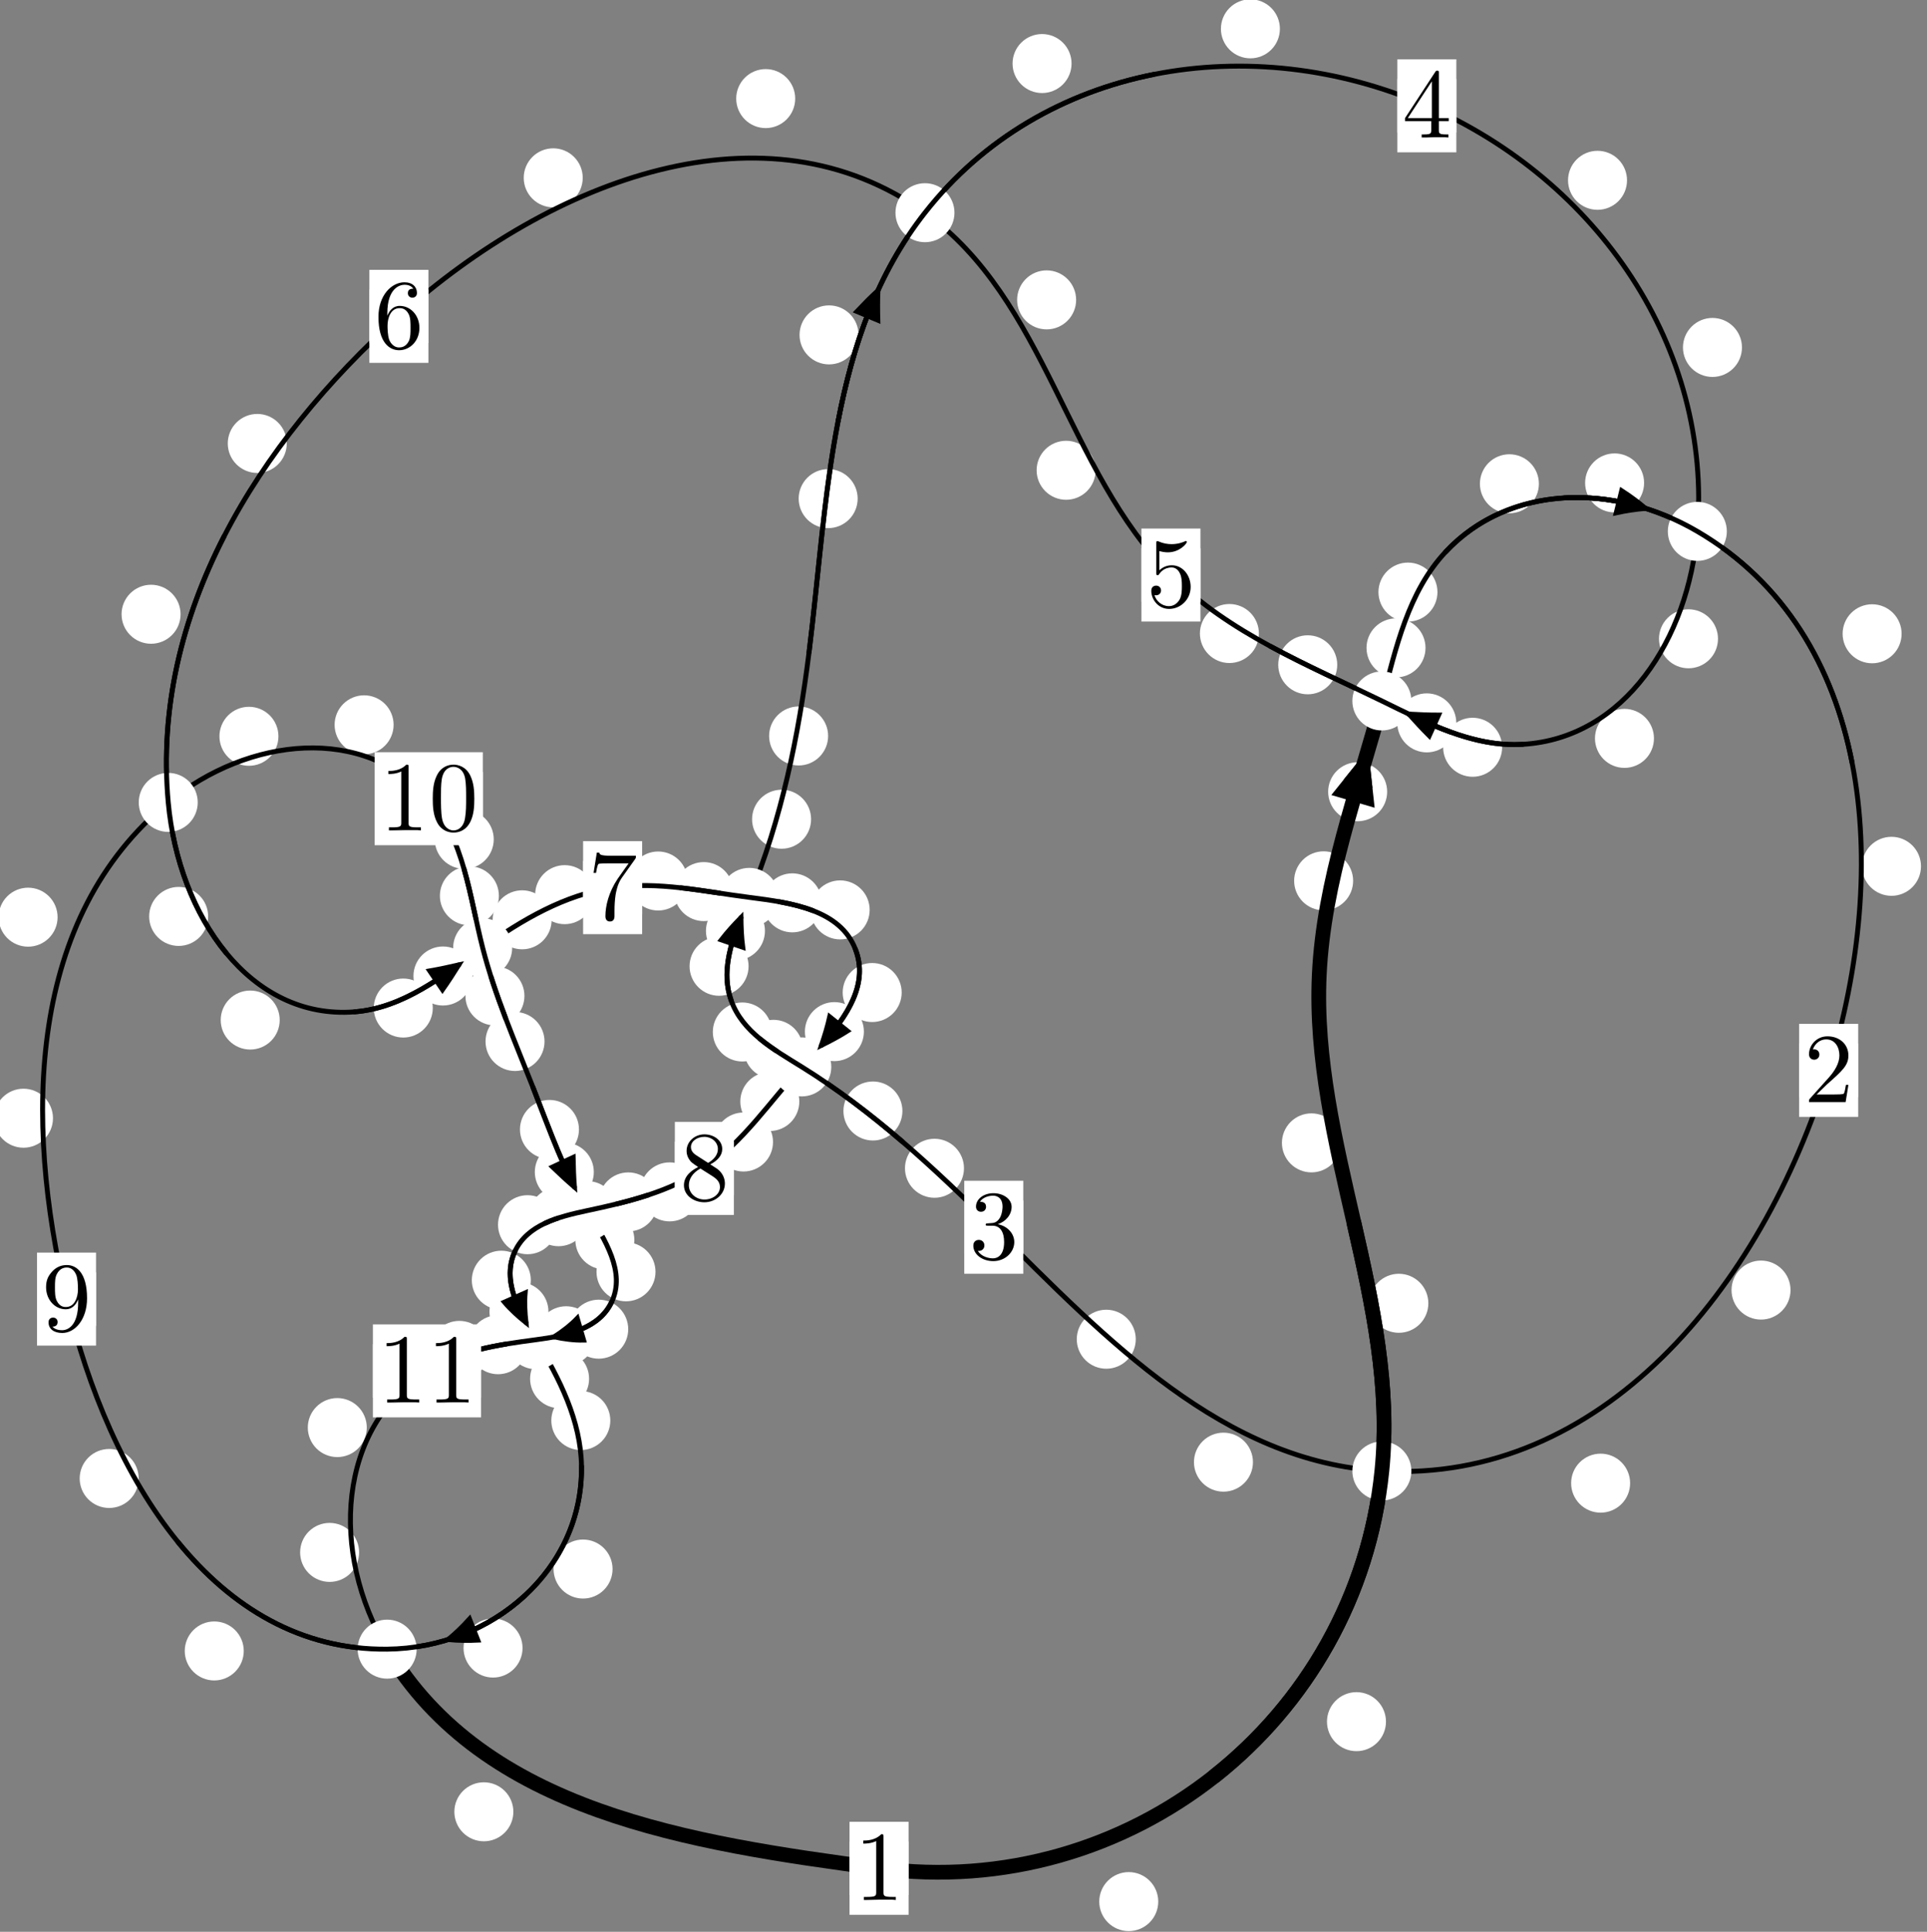 <?xml version="1.0"?>
<!-- Created by MetaPost 1.999 on 2021.07.06:0005 -->
<svg version="1.1" xmlns="http://www.w3.org/2000/svg" xmlns:xlink="http://www.w3.org/1999/xlink" width="195.229" height="195.676" viewBox="0 0 195.229 195.676">
<rect x="0" y="0" width="195.229" height="195.676" fill="#808080" stroke="none"/>
<!-- Original BoundingBox: -140.609360 -46.606567 54.619980 149.069626 -->
  <defs>
    <g transform="scale(0.01,0.01)" id="GLYPHcmr10_48">
      <path style="fill-rule: evenodd;" d="M460 -320C460 -400,455 -480,420 -554C374 -650,292 -666,250 -666C190 -666,117 -640,76 -547C44 -478,39 -400,39 -320C39 -245,43 -155,84 -79C127 2,200 22,249 22C303 22,379 1,423 -94C455 -163,460 -241,460 -320M249 -0C210 -0,151 -25,133 -121C122 -181,122 -273,122 -332C122 -396,122 -462,130 -516C149 -635,224 -644,249 -644C282 -644,348 -626,367 -527C377 -471,377 -395,377 -332C377 -257,377 -189,366 -125C351 -30,294 -0,249 -0"></path>
    </g>
    <g transform="scale(0.01,0.01)" id="GLYPHcmr10_49">
      <path style="fill-rule: evenodd;" d="M294 -640C294 -664,294 -666,271 -666C209 -602,121 -602,89 -602L89 -571C109 -571,168 -571,220 -597L220 -79C220 -43,217 -31,127 -31L95 -31L95 -0L257 -0L130 -3L217 -3L257 -3L297 -3L384 -3L419 -0L419 -31L387 -31C297 -31,294 -42,294 -79"></path>
    </g>
    <g transform="scale(0.01,0.01)" id="GLYPHcmr10_50">
      <path style="fill-rule: evenodd;" d="M127 -77L233 -180C389 -318,449 -372,449 -472C449 -586,359 -666,237 -666C124 -666,50 -574,50 -485C50 -429,100 -429,103 -429C120 -429,155 -441,155 -482C155 -508,137 -534,102 -534C94 -534,92 -534,89 -533C112 -598,166 -635,224 -635C315 -635,358 -554,358 -472C358 -392,308 -313,253 -251L61 -37C50 -26,50 -24,50 -0L421 -0L449 -174L424 -174C419 -144,412 -100,402 -85C395 -77,329 -77,307 -77"></path>
    </g>
    <g transform="scale(0.01,0.01)" id="GLYPHcmr10_51">
      <path style="fill-rule: evenodd;" d="M290 -352C372 -379,430 -449,430 -528C430 -610,342 -666,246 -666C145 -666,69 -606,69 -530C69 -497,91 -478,120 -478C151 -478,171 -500,171 -529C171 -579,124 -579,109 -579C140 -628,206 -641,242 -641C283 -641,338 -619,338 -529C338 -517,336 -459,310 -415C280 -367,246 -364,221 -363C213 -362,189 -360,182 -360C174 -359,167 -358,167 -348C167 -337,174 -337,191 -337L235 -337C317 -337,354 -269,354 -171C354 -35,285 -6,241 -6C198 -6,123 -23,88 -82C123 -77,154 -99,154 -137C154 -173,127 -193,98 -193C74 -193,42 -179,42 -135C42 -44,135 22,244 22C366 22,457 -69,457 -171C457 -253,394 -331,290 -352"></path>
    </g>
    <g transform="scale(0.01,0.01)" id="GLYPHcmr10_52">
      <path style="fill-rule: evenodd;" d="M294 -165L294 -78C294 -42,292 -31,218 -31L197 -31L197 -0L332 -0L238 -3L290 -3L332 -3L374 -3L427 -3L468 -0L468 -31L447 -31C373 -31,371 -42,371 -78L371 -165L471 -165L471 -196L371 -196L371 -651C371 -671,371 -677,355 -677C346 -677,343 -677,335 -665L28 -196L28 -165M300 -196L56 -196L300 -569"></path>
    </g>
    <g transform="scale(0.01,0.01)" id="GLYPHcmr10_53">
      <path style="fill-rule: evenodd;" d="M449 -201C449 -320,367 -420,259 -420C211 -420,168 -404,132 -369L132 -564C152 -558,185 -551,217 -551C340 -551,410 -642,410 -655C410 -661,407 -666,400 -666C399 -666,397 -666,392 -663C372 -654,323 -634,256 -634C216 -634,170 -641,123 -662C115 -665,113 -665,111 -665C101 -665,101 -657,101 -641L101 -345C101 -327,101 -319,115 -319C122 -319,124 -322,128 -328C139 -344,176 -398,257 -398C309 -398,334 -352,342 -334C358 -297,360 -258,360 -208C360 -173,360 -113,336 -71C312 -32,275 -6,229 -6C156 -6,99 -59,82 -118C85 -117,88 -116,99 -116C132 -116,149 -141,149 -165C149 -189,132 -214,99 -214C85 -214,50 -207,50 -161C50 -75,119 22,231 22C347 22,449 -74,449 -201"></path>
    </g>
    <g transform="scale(0.01,0.01)" id="GLYPHcmr10_54">
      <path style="fill-rule: evenodd;" d="M132 -328L132 -352C132 -605,256 -641,307 -641C331 -641,373 -635,395 -601C380 -601,340 -601,340 -556C340 -525,364 -510,386 -510C402 -510,432 -519,432 -558C432 -618,388 -666,305 -666C177 -666,42 -537,42 -316C42 -49,158 22,251 22C362 22,457 -72,457 -204C457 -331,368 -427,257 -427C189 -427,152 -376,132 -328M251 -6C188 -6,158 -66,152 -81C134 -128,134 -208,134 -226C134 -304,166 -404,256 -404C272 -404,318 -404,349 -342C367 -305,367 -254,367 -205C367 -157,367 -107,350 -71C320 -11,274 -6,251 -6"></path>
    </g>
    <g transform="scale(0.01,0.01)" id="GLYPHcmr10_55">
      <path style="fill-rule: evenodd;" d="M476 -609C485 -621,485 -623,485 -644L242 -644C120 -644,118 -657,114 -676L89 -676L56 -470L81 -470C84 -486,93 -549,106 -561C113 -567,191 -567,204 -567L411 -567C400 -551,321 -442,299 -409C209 -274,176 -135,176 -33C176 -23,176 22,222 22C268 22,268 -23,268 -33L268 -84C268 -139,271 -194,279 -248C283 -271,297 -357,341 -419"></path>
    </g>
    <g transform="scale(0.01,0.01)" id="GLYPHcmr10_56">
      <path style="fill-rule: evenodd;" d="M163 -457C117 -487,113 -521,113 -538C113 -599,178 -641,249 -641C322 -641,386 -589,386 -517C386 -460,347 -412,287 -377M309 -362C381 -399,430 -451,430 -517C430 -609,341 -666,250 -666C150 -666,69 -592,69 -499C69 -481,71 -436,113 -389C124 -377,161 -352,186 -335C128 -306,42 -250,42 -151C42 -45,144 22,249 22C362 22,457 -61,457 -168C457 -204,446 -249,408 -291C389 -312,373 -322,309 -362M209 -320L332 -242C360 -223,407 -193,407 -132C407 -58,332 -6,250 -6C164 -6,92 -68,92 -151C92 -209,124 -273,209 -320"></path>
    </g>
    <g transform="scale(0.01,0.01)" id="GLYPHcmr10_57">
      <path style="fill-rule: evenodd;" d="M367 -318L367 -286C367 -52,263 -6,205 -6C188 -6,134 -8,107 -42C151 -42,159 -71,159 -88C159 -119,135 -134,113 -134C97 -134,67 -125,67 -86C67 -19,121 22,206 22C335 22,457 -114,457 -329C457 -598,342 -666,253 -666C198 -666,149 -648,106 -603C65 -558,42 -516,42 -441C42 -316,130 -218,242 -218C303 -218,344 -260,367 -318M243 -241C227 -241,181 -241,150 -304C132 -341,132 -391,132 -440C132 -494,132 -541,153 -578C180 -628,218 -641,253 -641C299 -641,332 -607,349 -562C361 -530,365 -467,365 -421C365 -338,331 -241,243 -241"></path>
    </g>
  </defs>
  <path d="M117.345 192.618C117.345 191.825,117.03 191.065,116.47 190.505C115.91 189.944,115.149 189.629,114.357 189.629C113.564 189.629,112.804 189.944,112.243 190.505C111.683 191.065,111.368 191.825,111.368 192.618C111.368 193.411,111.683 194.171,112.243 194.731C112.804 195.292,113.564 195.607,114.357 195.607C115.149 195.607,115.91 195.292,116.47 194.731C117.03 194.171,117.345 193.411,117.345 192.618Z" style="fill: rgb(100%,100%,100%);stroke: none;"></path>
  <path d="M92.048 189.245C92.048 188.452,91.733 187.692,91.173 187.132C90.612 186.571,89.852 186.256,89.06 186.256C88.267 186.256,87.507 186.571,86.946 187.132C86.386 187.692,86.071 188.452,86.071 189.245C86.071 190.038,86.386 190.798,86.946 191.358C87.507 191.919,88.267 192.234,89.06 192.234C89.852 192.234,90.612 191.919,91.173 191.358C91.733 190.798,92.048 190.038,92.048 189.245Z" style="fill: rgb(100%,100%,100%);stroke: none;"></path>
  <path d="M144.71 132.013C144.71 131.221,144.395 130.46,143.834 129.9C143.274 129.339,142.514 129.024,141.721 129.024C140.928 129.024,140.168 129.339,139.608 129.9C139.047 130.46,138.732 131.221,138.732 132.013C138.732 132.806,139.047 133.566,139.608 134.127C140.168 134.687,140.928 135.002,141.721 135.002C142.514 135.002,143.274 134.687,143.834 134.127C144.395 133.566,144.71 132.806,144.71 132.013Z" style="fill: rgb(100%,100%,100%);stroke: none;"></path>
  <path d="M140.416 174.391C140.416 173.598,140.101 172.838,139.541 172.278C138.98 171.717,138.22 171.402,137.427 171.402C136.635 171.402,135.875 171.717,135.314 172.278C134.754 172.838,134.439 173.598,134.439 174.391C134.439 175.184,134.754 175.944,135.314 176.504C135.875 177.065,136.635 177.38,137.427 177.38C138.22 177.38,138.98 177.065,139.541 176.504C140.101 175.944,140.416 175.184,140.416 174.391Z" style="fill: rgb(100%,100%,100%);stroke: none;"></path>
  <path d="M137.089 89.22C137.089 88.428,136.775 87.668,136.214 87.107C135.654 86.547,134.893 86.232,134.101 86.232C133.308 86.232,132.548 86.547,131.987 87.107C131.427 87.668,131.112 88.428,131.112 89.22C131.112 90.013,131.427 90.773,131.987 91.334C132.548 91.894,133.308 92.209,134.101 92.209C134.893 92.209,135.654 91.894,136.214 91.334C136.775 90.773,137.089 90.013,137.089 89.22Z" style="fill: rgb(100%,100%,100%);stroke: none;"></path>
  <path d="M135.853 115.765C135.853 114.973,135.538 114.212,134.977 113.652C134.417 113.091,133.657 112.776,132.864 112.776C132.071 112.776,131.311 113.091,130.751 113.652C130.19 114.212,129.875 114.973,129.875 115.765C129.875 116.558,130.19 117.318,130.751 117.879C131.311 118.439,132.071 118.754,132.864 118.754C133.657 118.754,134.417 118.439,134.977 117.879C135.538 117.318,135.853 116.558,135.853 115.765Z" style="fill: rgb(100%,100%,100%);stroke: none;"></path>
  <path d="M144.422 65.626C144.422 64.833,144.108 64.073,143.547 63.513C142.987 62.952,142.226 62.637,141.434 62.637C140.641 62.637,139.881 62.952,139.32 63.513C138.76 64.073,138.445 64.833,138.445 65.626C138.445 66.419,138.76 67.179,139.32 67.739C139.881 68.3,140.641 68.615,141.434 68.615C142.226 68.615,142.987 68.3,143.547 67.739C144.108 67.179,144.422 66.419,144.422 65.626Z" style="fill: rgb(100%,100%,100%);stroke: none;"></path>
  <path d="M140.536 80.197C140.536 79.405,140.221 78.645,139.661 78.084C139.101 77.524,138.34 77.209,137.548 77.209C136.755 77.209,135.995 77.524,135.434 78.084C134.874 78.645,134.559 79.405,134.559 80.197C134.559 80.99,134.874 81.75,135.434 82.311C135.995 82.871,136.755 83.186,137.548 83.186C138.34 83.186,139.101 82.871,139.661 82.311C140.221 81.75,140.536 80.99,140.536 80.197Z" style="fill: rgb(100%,100%,100%);stroke: none;"></path>
  <path d="M155.91 49.003C155.91 48.21,155.595 47.45,155.035 46.889C154.474 46.329,153.714 46.014,152.921 46.014C152.129 46.014,151.369 46.329,150.808 46.889C150.248 47.45,149.933 48.21,149.933 49.003C149.933 49.795,150.248 50.555,150.808 51.116C151.369 51.676,152.129 51.991,152.921 51.991C153.714 51.991,154.474 51.676,155.035 51.116C155.595 50.555,155.91 49.795,155.91 49.003Z" style="fill: rgb(100%,100%,100%);stroke: none;"></path>
  <path d="M145.632 59.975C145.632 59.182,145.317 58.422,144.756 57.862C144.196 57.301,143.436 56.986,142.643 56.986C141.85 56.986,141.09 57.301,140.53 57.862C139.969 58.422,139.654 59.182,139.654 59.975C139.654 60.768,139.969 61.528,140.53 62.088C141.09 62.649,141.85 62.964,142.643 62.964C143.436 62.964,144.196 62.649,144.756 62.088C145.317 61.528,145.632 60.768,145.632 59.975Z" style="fill: rgb(100%,100%,100%);stroke: none;"></path>
  <path d="M192.657 64.197C192.657 63.404,192.342 62.644,191.782 62.083C191.221 61.523,190.461 61.208,189.669 61.208C188.876 61.208,188.116 61.523,187.555 62.083C186.995 62.644,186.68 63.404,186.68 64.197C186.68 64.99,186.995 65.75,187.555 66.31C188.116 66.871,188.876 67.186,189.669 67.186C190.461 67.186,191.221 66.871,191.782 66.31C192.342 65.75,192.657 64.99,192.657 64.197Z" style="fill: rgb(100%,100%,100%);stroke: none;"></path>
  <path d="M166.568 48.916C166.568 48.123,166.253 47.363,165.693 46.803C165.132 46.242,164.372 45.927,163.579 45.927C162.787 45.927,162.027 46.242,161.466 46.803C160.906 47.363,160.591 48.123,160.591 48.916C160.591 49.709,160.906 50.469,161.466 51.029C162.027 51.59,162.787 51.905,163.579 51.905C164.372 51.905,165.132 51.59,165.693 51.029C166.253 50.469,166.568 49.709,166.568 48.916Z" style="fill: rgb(100%,100%,100%);stroke: none;"></path>
  <path d="M181.402 130.676C181.402 129.883,181.087 129.123,180.527 128.562C179.966 128.002,179.206 127.687,178.413 127.687C177.621 127.687,176.861 128.002,176.3 128.562C175.74 129.123,175.425 129.883,175.425 130.676C175.425 131.468,175.74 132.228,176.3 132.789C176.861 133.349,177.621 133.664,178.413 133.664C179.206 133.664,179.966 133.349,180.527 132.789C181.087 132.228,181.402 131.468,181.402 130.676Z" style="fill: rgb(100%,100%,100%);stroke: none;"></path>
  <path d="M194.62 87.751C194.62 86.958,194.305 86.198,193.745 85.638C193.184 85.077,192.424 84.762,191.631 84.762C190.839 84.762,190.078 85.077,189.518 85.638C188.957 86.198,188.643 86.958,188.643 87.751C188.643 88.544,188.957 89.304,189.518 89.864C190.078 90.425,190.839 90.74,191.631 90.74C192.424 90.74,193.184 90.425,193.745 89.864C194.305 89.304,194.62 88.544,194.62 87.751Z" style="fill: rgb(100%,100%,100%);stroke: none;"></path>
  <path d="M126.94 148.107C126.94 147.314,126.625 146.554,126.065 145.993C125.505 145.433,124.744 145.118,123.952 145.118C123.159 145.118,122.399 145.433,121.838 145.993C121.278 146.554,120.963 147.314,120.963 148.107C120.963 148.899,121.278 149.66,121.838 150.22C122.399 150.781,123.159 151.095,123.952 151.095C124.744 151.095,125.505 150.781,126.065 150.22C126.625 149.66,126.94 148.899,126.94 148.107Z" style="fill: rgb(100%,100%,100%);stroke: none;"></path>
  <path d="M165.151 150.234C165.151 149.441,164.836 148.681,164.276 148.12C163.715 147.56,162.955 147.245,162.163 147.245C161.37 147.245,160.61 147.56,160.049 148.12C159.489 148.681,159.174 149.441,159.174 150.234C159.174 151.026,159.489 151.786,160.049 152.347C160.61 152.907,161.37 153.222,162.163 153.222C162.955 153.222,163.715 152.907,164.276 152.347C164.836 151.786,165.151 151.026,165.151 150.234Z" style="fill: rgb(100%,100%,100%);stroke: none;"></path>
  <path d="M97.663 118.337C97.663 117.544,97.348 116.784,96.787 116.224C96.227 115.663,95.467 115.348,94.674 115.348C93.881 115.348,93.121 115.663,92.561 116.224C92 116.784,91.685 117.544,91.685 118.337C91.685 119.13,92 119.89,92.561 120.45C93.121 121.011,93.881 121.326,94.674 121.326C95.467 121.326,96.227 121.011,96.787 120.45C97.348 119.89,97.663 119.13,97.663 118.337Z" style="fill: rgb(100%,100%,100%);stroke: none;"></path>
  <path d="M115.068 135.654C115.068 134.861,114.753 134.101,114.193 133.541C113.632 132.98,112.872 132.665,112.079 132.665C111.287 132.665,110.526 132.98,109.966 133.541C109.405 134.101,109.09 134.861,109.09 135.654C109.09 136.447,109.405 137.207,109.966 137.767C110.526 138.328,111.287 138.643,112.079 138.643C112.872 138.643,113.632 138.328,114.193 137.767C114.753 137.207,115.068 136.447,115.068 135.654Z" style="fill: rgb(100%,100%,100%);stroke: none;"></path>
  <path d="M81.344 106.287C81.344 105.495,81.029 104.735,80.469 104.174C79.908 103.614,79.148 103.299,78.356 103.299C77.563 103.299,76.803 103.614,76.242 104.174C75.682 104.735,75.367 105.495,75.367 106.287C75.367 107.08,75.682 107.84,76.242 108.401C76.803 108.961,77.563 109.276,78.356 109.276C79.148 109.276,79.908 108.961,80.469 108.401C81.029 107.84,81.344 107.08,81.344 106.287Z" style="fill: rgb(100%,100%,100%);stroke: none;"></path>
  <path d="M91.426 112.536C91.426 111.743,91.111 110.983,90.551 110.423C89.99 109.862,89.23 109.547,88.438 109.547C87.645 109.547,86.885 109.862,86.324 110.423C85.764 110.983,85.449 111.743,85.449 112.536C85.449 113.329,85.764 114.089,86.324 114.649C86.885 115.21,87.645 115.525,88.438 115.525C89.23 115.525,89.99 115.21,90.551 114.649C91.111 114.089,91.426 113.329,91.426 112.536Z" style="fill: rgb(100%,100%,100%);stroke: none;"></path>
  <path d="M75.84 97.876C75.84 97.083,75.525 96.323,74.965 95.763C74.404 95.202,73.644 94.887,72.851 94.887C72.059 94.887,71.298 95.202,70.738 95.763C70.177 96.323,69.862 97.083,69.862 97.876C69.862 98.669,70.177 99.429,70.738 99.989C71.298 100.55,72.059 100.865,72.851 100.865C73.644 100.865,74.404 100.55,74.965 99.989C75.525 99.429,75.84 98.669,75.84 97.876Z" style="fill: rgb(100%,100%,100%);stroke: none;"></path>
  <path d="M78.196 104.532C78.196 103.739,77.881 102.979,77.32 102.419C76.76 101.858,76 101.543,75.207 101.543C74.414 101.543,73.654 101.858,73.094 102.419C72.533 102.979,72.218 103.739,72.218 104.532C72.218 105.325,72.533 106.085,73.094 106.645C73.654 107.206,74.414 107.521,75.207 107.521C76 107.521,76.76 107.206,77.32 106.645C77.881 106.085,78.196 105.325,78.196 104.532Z" style="fill: rgb(100%,100%,100%);stroke: none;"></path>
  <path d="M82.173 82.982C82.173 82.189,81.858 81.429,81.297 80.869C80.737 80.308,79.977 79.993,79.184 79.993C78.391 79.993,77.631 80.308,77.071 80.869C76.51 81.429,76.195 82.189,76.195 82.982C76.195 83.775,76.51 84.535,77.071 85.095C77.631 85.656,78.391 85.971,79.184 85.971C79.977 85.971,80.737 85.656,81.297 85.095C81.858 84.535,82.173 83.775,82.173 82.982Z" style="fill: rgb(100%,100%,100%);stroke: none;"></path>
  <path d="M77.499 94.295C77.499 93.502,77.184 92.742,76.623 92.181C76.063 91.621,75.303 91.306,74.51 91.306C73.717 91.306,72.957 91.621,72.397 92.181C71.836 92.742,71.521 93.502,71.521 94.295C71.521 95.087,71.836 95.847,72.397 96.408C72.957 96.968,73.717 97.283,74.51 97.283C75.303 97.283,76.063 96.968,76.623 96.408C77.184 95.847,77.499 95.087,77.499 94.295Z" style="fill: rgb(100%,100%,100%);stroke: none;"></path>
  <path d="M86.892 50.507C86.892 49.714,86.577 48.954,86.017 48.394C85.457 47.833,84.696 47.518,83.904 47.518C83.111 47.518,82.351 47.833,81.79 48.394C81.23 48.954,80.915 49.714,80.915 50.507C80.915 51.3,81.23 52.06,81.79 52.62C82.351 53.181,83.111 53.496,83.904 53.496C84.696 53.496,85.457 53.181,86.017 52.62C86.577 52.06,86.892 51.3,86.892 50.507Z" style="fill: rgb(100%,100%,100%);stroke: none;"></path>
  <path d="M83.899 74.548C83.899 73.756,83.584 72.995,83.023 72.435C82.463 71.874,81.703 71.559,80.91 71.559C80.117 71.559,79.357 71.874,78.797 72.435C78.236 72.995,77.921 73.756,77.921 74.548C77.921 75.341,78.236 76.101,78.797 76.662C79.357 77.222,80.117 77.537,80.91 77.537C81.703 77.537,82.463 77.222,83.023 76.662C83.584 76.101,83.899 75.341,83.899 74.548Z" style="fill: rgb(100%,100%,100%);stroke: none;"></path>
  <path d="M108.563 6.437C108.563 5.644,108.248 4.884,107.687 4.323C107.127 3.763,106.367 3.448,105.574 3.448C104.781 3.448,104.021 3.763,103.461 4.323C102.9 4.884,102.585 5.644,102.585 6.437C102.585 7.229,102.9 7.989,103.461 8.55C104.021 9.11,104.781 9.425,105.574 9.425C106.367 9.425,107.127 9.11,107.687 8.55C108.248 7.989,108.563 7.229,108.563 6.437Z" style="fill: rgb(100%,100%,100%);stroke: none;"></path>
  <path d="M86.982 33.922C86.982 33.129,86.667 32.369,86.106 31.809C85.546 31.248,84.786 30.933,83.993 30.933C83.2 30.933,82.44 31.248,81.88 31.809C81.319 32.369,81.004 33.129,81.004 33.922C81.004 34.715,81.319 35.475,81.88 36.035C82.44 36.596,83.2 36.911,83.993 36.911C84.786 36.911,85.546 36.596,86.106 36.035C86.667 35.475,86.982 34.715,86.982 33.922Z" style="fill: rgb(100%,100%,100%);stroke: none;"></path>
  <path d="M164.838 18.264C164.838 17.471,164.523 16.711,163.963 16.151C163.402 15.59,162.642 15.275,161.849 15.275C161.057 15.275,160.297 15.59,159.736 16.151C159.176 16.711,158.861 17.471,158.861 18.264C158.861 19.057,159.176 19.817,159.736 20.377C160.297 20.938,161.057 21.253,161.849 21.253C162.642 21.253,163.402 20.938,163.963 20.377C164.523 19.817,164.838 19.057,164.838 18.264Z" style="fill: rgb(100%,100%,100%);stroke: none;"></path>
  <path d="M129.67 2.919C129.67 2.126,129.355 1.366,128.795 0.806C128.234 0.245,127.474 -0.07,126.682 -0.07C125.889 -0.07,125.129 0.245,124.568 0.806C124.008 1.366,123.693 2.126,123.693 2.919C123.693 3.712,124.008 4.472,124.568 5.032C125.129 5.593,125.889 5.908,126.682 5.908C127.474 5.908,128.234 5.593,128.795 5.032C129.355 4.472,129.67 3.712,129.67 2.919Z" style="fill: rgb(100%,100%,100%);stroke: none;"></path>
  <path d="M174.054 64.704C174.054 63.912,173.739 63.151,173.179 62.591C172.618 62.03,171.858 61.716,171.065 61.716C170.273 61.716,169.512 62.03,168.952 62.591C168.391 63.151,168.077 63.912,168.077 64.704C168.077 65.497,168.391 66.257,168.952 66.818C169.512 67.378,170.273 67.693,171.065 67.693C171.858 67.693,172.618 67.378,173.179 66.818C173.739 66.257,174.054 65.497,174.054 64.704Z" style="fill: rgb(100%,100%,100%);stroke: none;"></path>
  <path d="M176.483 35.194C176.483 34.401,176.168 33.641,175.608 33.08C175.047 32.52,174.287 32.205,173.494 32.205C172.702 32.205,171.942 32.52,171.381 33.08C170.821 33.641,170.506 34.401,170.506 35.194C170.506 35.986,170.821 36.747,171.381 37.307C171.942 37.868,172.702 38.182,173.494 38.182C174.287 38.182,175.047 37.868,175.608 37.307C176.168 36.747,176.483 35.986,176.483 35.194Z" style="fill: rgb(100%,100%,100%);stroke: none;"></path>
  <path d="M152.185 75.693C152.185 74.9,151.87 74.14,151.31 73.58C150.749 73.019,149.989 72.704,149.196 72.704C148.404 72.704,147.643 73.019,147.083 73.58C146.522 74.14,146.208 74.9,146.208 75.693C146.208 76.486,146.522 77.246,147.083 77.806C147.643 78.367,148.404 78.682,149.196 78.682C149.989 78.682,150.749 78.367,151.31 77.806C151.87 77.246,152.185 76.486,152.185 75.693Z" style="fill: rgb(100%,100%,100%);stroke: none;"></path>
  <path d="M167.567 74.793C167.567 74,167.252 73.24,166.692 72.679C166.131 72.119,165.371 71.804,164.579 71.804C163.786 71.804,163.026 72.119,162.465 72.679C161.905 73.24,161.59 74,161.59 74.793C161.59 75.585,161.905 76.345,162.465 76.906C163.026 77.466,163.786 77.781,164.579 77.781C165.371 77.781,166.131 77.466,166.692 76.906C167.252 76.345,167.567 75.585,167.567 74.793Z" style="fill: rgb(100%,100%,100%);stroke: none;"></path>
  <path d="M135.479 67.339C135.479 66.546,135.164 65.786,134.603 65.226C134.043 64.665,133.283 64.35,132.49 64.35C131.697 64.35,130.937 64.665,130.377 65.226C129.816 65.786,129.501 66.546,129.501 67.339C129.501 68.132,129.816 68.892,130.377 69.452C130.937 70.013,131.697 70.328,132.49 70.328C133.283 70.328,134.043 70.013,134.603 69.452C135.164 68.892,135.479 68.132,135.479 67.339Z" style="fill: rgb(100%,100%,100%);stroke: none;"></path>
  <path d="M147.54 73.222C147.54 72.429,147.225 71.669,146.665 71.109C146.104 70.548,145.344 70.233,144.551 70.233C143.758 70.233,142.998 70.548,142.438 71.109C141.877 71.669,141.562 72.429,141.562 73.222C141.562 74.015,141.877 74.775,142.438 75.335C142.998 75.896,143.758 76.211,144.551 76.211C145.344 76.211,146.104 75.896,146.665 75.335C147.225 74.775,147.54 74.015,147.54 73.222Z" style="fill: rgb(100%,100%,100%);stroke: none;"></path>
  <path d="M111.001 47.635C111.001 46.843,110.686 46.082,110.125 45.522C109.565 44.961,108.805 44.647,108.012 44.647C107.219 44.647,106.459 44.961,105.899 45.522C105.338 46.082,105.023 46.843,105.023 47.635C105.023 48.428,105.338 49.188,105.899 49.749C106.459 50.309,107.219 50.624,108.012 50.624C108.805 50.624,109.565 50.309,110.125 49.749C110.686 49.188,111.001 48.428,111.001 47.635Z" style="fill: rgb(100%,100%,100%);stroke: none;"></path>
  <path d="M127.543 64.171C127.543 63.378,127.228 62.618,126.668 62.058C126.108 61.497,125.347 61.182,124.555 61.182C123.762 61.182,123.002 61.497,122.441 62.058C121.881 62.618,121.566 63.378,121.566 64.171C121.566 64.964,121.881 65.724,122.441 66.284C123.002 66.845,123.762 67.16,124.555 67.16C125.347 67.16,126.108 66.845,126.668 66.284C127.228 65.724,127.543 64.964,127.543 64.171Z" style="fill: rgb(100%,100%,100%);stroke: none;"></path>
  <path d="M80.564 9.987C80.564 9.194,80.249 8.434,79.689 7.873C79.128 7.313,78.368 6.998,77.575 6.998C76.783 6.998,76.023 7.313,75.462 7.873C74.902 8.434,74.587 9.194,74.587 9.987C74.587 10.779,74.902 11.54,75.462 12.1C76.023 12.661,76.783 12.975,77.575 12.975C78.368 12.975,79.128 12.661,79.689 12.1C80.249 11.54,80.564 10.779,80.564 9.987Z" style="fill: rgb(100%,100%,100%);stroke: none;"></path>
  <path d="M109.025 30.375C109.025 29.583,108.71 28.823,108.15 28.262C107.589 27.702,106.829 27.387,106.036 27.387C105.244 27.387,104.483 27.702,103.923 28.262C103.362 28.823,103.047 29.583,103.047 30.375C103.047 31.168,103.362 31.928,103.923 32.489C104.483 33.049,105.244 33.364,106.036 33.364C106.829 33.364,107.589 33.049,108.15 32.489C108.71 31.928,109.025 31.168,109.025 30.375Z" style="fill: rgb(100%,100%,100%);stroke: none;"></path>
  <path d="M29.054 44.918C29.054 44.125,28.739 43.365,28.178 42.805C27.618 42.244,26.858 41.929,26.065 41.929C25.272 41.929,24.512 42.244,23.952 42.805C23.391 43.365,23.076 44.125,23.076 44.918C23.076 45.711,23.391 46.471,23.952 47.031C24.512 47.592,25.272 47.907,26.065 47.907C26.858 47.907,27.618 47.592,28.178 47.031C28.739 46.471,29.054 45.711,29.054 44.918Z" style="fill: rgb(100%,100%,100%);stroke: none;"></path>
  <path d="M59.038 18.013C59.038 17.22,58.723 16.46,58.162 15.9C57.602 15.339,56.842 15.024,56.049 15.024C55.256 15.024,54.496 15.339,53.936 15.9C53.375 16.46,53.06 17.22,53.06 18.013C53.06 18.806,53.375 19.566,53.936 20.126C54.496 20.687,55.256 21.002,56.049 21.002C56.842 21.002,57.602 20.687,58.162 20.126C58.723 19.566,59.038 18.806,59.038 18.013Z" style="fill: rgb(100%,100%,100%);stroke: none;"></path>
  <path d="M21.088 92.827C21.088 92.035,20.773 91.275,20.212 90.714C19.652 90.154,18.892 89.839,18.099 89.839C17.306 89.839,16.546 90.154,15.986 90.714C15.425 91.275,15.11 92.035,15.11 92.827C15.11 93.62,15.425 94.38,15.986 94.941C16.546 95.501,17.306 95.816,18.099 95.816C18.892 95.816,19.652 95.501,20.212 94.941C20.773 94.38,21.088 93.62,21.088 92.827Z" style="fill: rgb(100%,100%,100%);stroke: none;"></path>
  <path d="M18.293 62.22C18.293 61.427,17.978 60.667,17.417 60.107C16.857 59.546,16.097 59.231,15.304 59.231C14.511 59.231,13.751 59.546,13.191 60.107C12.63 60.667,12.315 61.427,12.315 62.22C12.315 63.013,12.63 63.773,13.191 64.333C13.751 64.894,14.511 65.209,15.304 65.209C16.097 65.209,16.857 64.894,17.417 64.333C17.978 63.773,18.293 63.013,18.293 62.22Z" style="fill: rgb(100%,100%,100%);stroke: none;"></path>
  <path d="M43.846 102.107C43.846 101.315,43.531 100.555,42.97 99.994C42.41 99.434,41.65 99.119,40.857 99.119C40.064 99.119,39.304 99.434,38.744 99.994C38.183 100.555,37.868 101.315,37.868 102.107C37.868 102.9,38.183 103.66,38.744 104.221C39.304 104.781,40.064 105.096,40.857 105.096C41.65 105.096,42.41 104.781,42.97 104.221C43.531 103.66,43.846 102.9,43.846 102.107Z" style="fill: rgb(100%,100%,100%);stroke: none;"></path>
  <path d="M28.338 103.324C28.338 102.531,28.023 101.771,27.463 101.21C26.902 100.65,26.142 100.335,25.349 100.335C24.557 100.335,23.797 100.65,23.236 101.21C22.676 101.771,22.361 102.531,22.361 103.324C22.361 104.116,22.676 104.877,23.236 105.437C23.797 105.997,24.557 106.312,25.349 106.312C26.142 106.312,26.902 105.997,27.463 105.437C28.023 104.877,28.338 104.116,28.338 103.324Z" style="fill: rgb(100%,100%,100%);stroke: none;"></path>
  <path d="M55.889 93.171C55.889 92.378,55.574 91.618,55.013 91.057C54.453 90.497,53.693 90.182,52.9 90.182C52.107 90.182,51.347 90.497,50.787 91.057C50.226 91.618,49.911 92.378,49.911 93.171C49.911 93.963,50.226 94.723,50.787 95.284C51.347 95.844,52.107 96.159,52.9 96.159C53.693 96.159,54.453 95.844,55.013 95.284C55.574 94.723,55.889 93.963,55.889 93.171Z" style="fill: rgb(100%,100%,100%);stroke: none;"></path>
  <path d="M47.865 98.862C47.865 98.069,47.55 97.309,46.99 96.749C46.429 96.188,45.669 95.873,44.877 95.873C44.084 95.873,43.324 96.188,42.763 96.749C42.203 97.309,41.888 98.069,41.888 98.862C41.888 99.655,42.203 100.415,42.763 100.975C43.324 101.536,44.084 101.851,44.877 101.851C45.669 101.851,46.429 101.536,46.99 100.975C47.55 100.415,47.865 99.655,47.865 98.862Z" style="fill: rgb(100%,100%,100%);stroke: none;"></path>
  <path d="M69.668 89.239C69.668 88.447,69.353 87.687,68.792 87.126C68.232 86.566,67.472 86.251,66.679 86.251C65.886 86.251,65.126 86.566,64.566 87.126C64.005 87.687,63.69 88.447,63.69 89.239C63.69 90.032,64.005 90.792,64.566 91.353C65.126 91.913,65.886 92.228,66.679 92.228C67.472 92.228,68.232 91.913,68.792 91.353C69.353 90.792,69.668 90.032,69.668 89.239Z" style="fill: rgb(100%,100%,100%);stroke: none;"></path>
  <path d="M60.196 90.622C60.196 89.83,59.881 89.069,59.32 88.509C58.76 87.949,58 87.634,57.207 87.634C56.414 87.634,55.654 87.949,55.094 88.509C54.533 89.069,54.218 89.83,54.218 90.622C54.218 91.415,54.533 92.175,55.094 92.736C55.654 93.296,56.414 93.611,57.207 93.611C58 93.611,58.76 93.296,59.32 92.736C59.881 92.175,60.196 91.415,60.196 90.622Z" style="fill: rgb(100%,100%,100%);stroke: none;"></path>
  <path d="M83.261 91.452C83.261 90.659,82.946 89.899,82.386 89.339C81.825 88.778,81.065 88.463,80.272 88.463C79.48 88.463,78.72 88.778,78.159 89.339C77.599 89.899,77.284 90.659,77.284 91.452C77.284 92.245,77.599 93.005,78.159 93.565C78.72 94.126,79.48 94.441,80.272 94.441C81.065 94.441,81.825 94.126,82.386 93.565C82.946 93.005,83.261 92.245,83.261 91.452Z" style="fill: rgb(100%,100%,100%);stroke: none;"></path>
  <path d="M74.288 90.312C74.288 89.519,73.973 88.759,73.413 88.199C72.852 87.638,72.092 87.323,71.3 87.323C70.507 87.323,69.747 87.638,69.186 88.199C68.626 88.759,68.311 89.519,68.311 90.312C68.311 91.105,68.626 91.865,69.186 92.425C69.747 92.986,70.507 93.301,71.3 93.301C72.092 93.301,72.852 92.986,73.413 92.425C73.973 91.865,74.288 91.105,74.288 90.312Z" style="fill: rgb(100%,100%,100%);stroke: none;"></path>
  <path d="M91.352 100.536C91.352 99.743,91.037 98.983,90.477 98.423C89.916 97.862,89.156 97.547,88.363 97.547C87.571 97.547,86.811 97.862,86.25 98.423C85.69 98.983,85.375 99.743,85.375 100.536C85.375 101.329,85.69 102.089,86.25 102.649C86.811 103.21,87.571 103.525,88.363 103.525C89.156 103.525,89.916 103.21,90.477 102.649C91.037 102.089,91.352 101.329,91.352 100.536Z" style="fill: rgb(100%,100%,100%);stroke: none;"></path>
  <path d="M88.108 92.165C88.108 91.373,87.793 90.613,87.233 90.052C86.672 89.492,85.912 89.177,85.119 89.177C84.327 89.177,83.567 89.492,83.006 90.052C82.446 90.613,82.131 91.373,82.131 92.165C82.131 92.958,82.446 93.718,83.006 94.279C83.567 94.839,84.327 95.154,85.119 95.154C85.912 95.154,86.672 94.839,87.233 94.279C87.793 93.718,88.108 92.958,88.108 92.165Z" style="fill: rgb(100%,100%,100%);stroke: none;"></path>
  <path d="M80.981 111.574C80.981 110.781,80.666 110.021,80.106 109.461C79.545 108.9,78.785 108.585,77.992 108.585C77.2 108.585,76.439 108.9,75.879 109.461C75.318 110.021,75.003 110.781,75.003 111.574C75.003 112.367,75.318 113.127,75.879 113.687C76.439 114.248,77.2 114.563,77.992 114.563C78.785 114.563,79.545 114.248,80.106 113.687C80.666 113.127,80.981 112.367,80.981 111.574Z" style="fill: rgb(100%,100%,100%);stroke: none;"></path>
  <path d="M87.523 104.495C87.523 103.702,87.208 102.942,86.647 102.381C86.087 101.821,85.327 101.506,84.534 101.506C83.741 101.506,82.981 101.821,82.421 102.381C81.86 102.942,81.545 103.702,81.545 104.495C81.545 105.287,81.86 106.048,82.421 106.608C82.981 107.169,83.741 107.484,84.534 107.484C85.327 107.484,86.087 107.169,86.647 106.608C87.208 106.048,87.523 105.287,87.523 104.495Z" style="fill: rgb(100%,100%,100%);stroke: none;"></path>
  <path d="M70.83 120.729C70.83 119.936,70.515 119.176,69.954 118.615C69.394 118.055,68.634 117.74,67.841 117.74C67.048 117.74,66.288 118.055,65.728 118.615C65.167 119.176,64.852 119.936,64.852 120.729C64.852 121.521,65.167 122.281,65.728 122.842C66.288 123.402,67.048 123.717,67.841 123.717C68.634 123.717,69.394 123.402,69.954 122.842C70.515 122.281,70.83 121.521,70.83 120.729Z" style="fill: rgb(100%,100%,100%);stroke: none;"></path>
  <path d="M78.316 115.677C78.316 114.884,78.001 114.124,77.441 113.564C76.881 113.003,76.12 112.688,75.328 112.688C74.535 112.688,73.775 113.003,73.214 113.564C72.654 114.124,72.339 114.884,72.339 115.677C72.339 116.47,72.654 117.23,73.214 117.79C73.775 118.351,74.535 118.666,75.328 118.666C76.12 118.666,76.881 118.351,77.441 117.79C78.001 117.23,78.316 116.47,78.316 115.677Z" style="fill: rgb(100%,100%,100%);stroke: none;"></path>
  <path d="M59.573 123.244C59.573 122.452,59.258 121.692,58.698 121.131C58.137 120.571,57.377 120.256,56.584 120.256C55.792 120.256,55.032 120.571,54.471 121.131C53.911 121.692,53.596 122.452,53.596 123.244C53.596 124.037,53.911 124.797,54.471 125.358C55.032 125.918,55.792 126.233,56.584 126.233C57.377 126.233,58.137 125.918,58.698 125.358C59.258 124.797,59.573 124.037,59.573 123.244Z" style="fill: rgb(100%,100%,100%);stroke: none;"></path>
  <path d="M66.64 121.744C66.64 120.952,66.325 120.192,65.764 119.631C65.204 119.071,64.444 118.756,63.651 118.756C62.858 118.756,62.098 119.071,61.538 119.631C60.977 120.192,60.662 120.952,60.662 121.744C60.662 122.537,60.977 123.297,61.538 123.858C62.098 124.418,62.858 124.733,63.651 124.733C64.444 124.733,65.204 124.418,65.764 123.858C66.325 123.297,66.64 122.537,66.64 121.744Z" style="fill: rgb(100%,100%,100%);stroke: none;"></path>
  <path d="M53.779 129.676C53.779 128.883,53.464 128.123,52.903 127.563C52.343 127.002,51.583 126.687,50.79 126.687C49.997 126.687,49.237 127.002,48.677 127.563C48.116 128.123,47.801 128.883,47.801 129.676C47.801 130.469,48.116 131.229,48.677 131.789C49.237 132.35,49.997 132.665,50.79 132.665C51.583 132.665,52.343 132.35,52.903 131.789C53.464 131.229,53.779 130.469,53.779 129.676Z" style="fill: rgb(100%,100%,100%);stroke: none;"></path>
  <path d="M56.432 124.055C56.432 123.262,56.117 122.502,55.557 121.941C54.996 121.381,54.236 121.066,53.444 121.066C52.651 121.066,51.891 121.381,51.33 121.941C50.77 122.502,50.455 123.262,50.455 124.055C50.455 124.847,50.77 125.608,51.33 126.168C51.891 126.729,52.651 127.044,53.444 127.044C54.236 127.044,54.996 126.729,55.557 126.168C56.117 125.608,56.432 124.847,56.432 124.055Z" style="fill: rgb(100%,100%,100%);stroke: none;"></path>
  <path d="M59.682 139.657C59.682 138.865,59.367 138.105,58.807 137.544C58.247 136.984,57.486 136.669,56.694 136.669C55.901 136.669,55.141 136.984,54.58 137.544C54.02 138.105,53.705 138.865,53.705 139.657C53.705 140.45,54.02 141.21,54.58 141.771C55.141 142.331,55.901 142.646,56.694 142.646C57.486 142.646,58.247 142.331,58.807 141.771C59.367 141.21,59.682 140.45,59.682 139.657Z" style="fill: rgb(100%,100%,100%);stroke: none;"></path>
  <path d="M55.566 132.861C55.566 132.069,55.251 131.309,54.691 130.748C54.13 130.188,53.37 129.873,52.577 129.873C51.785 129.873,51.025 130.188,50.464 130.748C49.904 131.309,49.589 132.069,49.589 132.861C49.589 133.654,49.904 134.414,50.464 134.975C51.025 135.535,51.785 135.85,52.577 135.85C53.37 135.85,54.13 135.535,54.691 134.975C55.251 134.414,55.566 133.654,55.566 132.861Z" style="fill: rgb(100%,100%,100%);stroke: none;"></path>
  <path d="M62.061 158.933C62.061 158.141,61.746 157.381,61.185 156.82C60.625 156.26,59.865 155.945,59.072 155.945C58.279 155.945,57.519 156.26,56.959 156.82C56.398 157.381,56.083 158.141,56.083 158.933C56.083 159.726,56.398 160.486,56.959 161.047C57.519 161.607,58.279 161.922,59.072 161.922C59.865 161.922,60.625 161.607,61.185 161.047C61.746 160.486,62.061 159.726,62.061 158.933Z" style="fill: rgb(100%,100%,100%);stroke: none;"></path>
  <path d="M61.832 143.89C61.832 143.097,61.517 142.337,60.957 141.777C60.396 141.216,59.636 140.901,58.843 140.901C58.051 140.901,57.291 141.216,56.73 141.777C56.17 142.337,55.855 143.097,55.855 143.89C55.855 144.683,56.17 145.443,56.73 146.003C57.291 146.564,58.051 146.879,58.843 146.879C59.636 146.879,60.396 146.564,60.957 146.003C61.517 145.443,61.832 144.683,61.832 143.89Z" style="fill: rgb(100%,100%,100%);stroke: none;"></path>
  <path d="M24.696 167.229C24.696 166.436,24.381 165.676,23.82 165.115C23.26 164.555,22.5 164.24,21.707 164.24C20.914 164.24,20.154 164.555,19.594 165.115C19.033 165.676,18.718 166.436,18.718 167.229C18.718 168.021,19.033 168.781,19.594 169.342C20.154 169.902,20.914 170.217,21.707 170.217C22.5 170.217,23.26 169.902,23.82 169.342C24.381 168.781,24.696 168.021,24.696 167.229Z" style="fill: rgb(100%,100%,100%);stroke: none;"></path>
  <path d="M52.94 166.936C52.94 166.143,52.625 165.383,52.065 164.823C51.505 164.262,50.744 163.947,49.952 163.947C49.159 163.947,48.399 164.262,47.838 164.823C47.278 165.383,46.963 166.143,46.963 166.936C46.963 167.729,47.278 168.489,47.838 169.049C48.399 169.61,49.159 169.925,49.952 169.925C50.744 169.925,51.505 169.61,52.065 169.049C52.625 168.489,52.94 167.729,52.94 166.936Z" style="fill: rgb(100%,100%,100%);stroke: none;"></path>
  <path d="M5.368 113.267C5.368 112.474,5.053 111.714,4.493 111.154C3.932 110.593,3.172 110.278,2.379 110.278C1.587 110.278,0.827 110.593,0.266 111.154C-0.294 111.714,-0.609 112.474,-0.609 113.267C-0.609 114.06,-0.294 114.82,0.266 115.38C0.827 115.941,1.587 116.256,2.379 116.256C3.172 116.256,3.932 115.941,4.493 115.38C5.053 114.82,5.368 114.06,5.368 113.267Z" style="fill: rgb(100%,100%,100%);stroke: none;"></path>
  <path d="M14.051 149.758C14.051 148.966,13.736 148.206,13.175 147.645C12.615 147.085,11.854 146.77,11.062 146.77C10.269 146.77,9.509 147.085,8.948 147.645C8.388 148.206,8.073 148.966,8.073 149.758C8.073 150.551,8.388 151.311,8.948 151.872C9.509 152.432,10.269 152.747,11.062 152.747C11.854 152.747,12.615 152.432,13.175 151.872C13.736 151.311,14.051 150.551,14.051 149.758Z" style="fill: rgb(100%,100%,100%);stroke: none;"></path>
  <path d="M28.209 74.582C28.209 73.789,27.894 73.029,27.334 72.468C26.774 71.908,26.013 71.593,25.221 71.593C24.428 71.593,23.668 71.908,23.107 72.468C22.547 73.029,22.232 73.789,22.232 74.582C22.232 75.374,22.547 76.134,23.107 76.695C23.668 77.255,24.428 77.57,25.221 77.57C26.013 77.57,26.774 77.255,27.334 76.695C27.894 76.134,28.209 75.374,28.209 74.582Z" style="fill: rgb(100%,100%,100%);stroke: none;"></path>
  <path d="M5.835 92.905C5.835 92.112,5.52 91.352,4.96 90.791C4.399 90.231,3.639 89.916,2.847 89.916C2.054 89.916,1.294 90.231,0.733 90.791C0.173 91.352,-0.142 92.112,-0.142 92.905C-0.142 93.697,0.173 94.457,0.733 95.018C1.294 95.578,2.054 95.893,2.847 95.893C3.639 95.893,4.399 95.578,4.96 95.018C5.52 94.457,5.835 93.697,5.835 92.905Z" style="fill: rgb(100%,100%,100%);stroke: none;"></path>
  <path d="M50.023 85.02C50.023 84.228,49.708 83.467,49.148 82.907C48.588 82.346,47.827 82.031,47.035 82.031C46.242 82.031,45.482 82.346,44.921 82.907C44.361 83.467,44.046 84.228,44.046 85.02C44.046 85.813,44.361 86.573,44.921 87.134C45.482 87.694,46.242 88.009,47.035 88.009C47.827 88.009,48.588 87.694,49.148 87.134C49.708 86.573,50.023 85.813,50.023 85.02Z" style="fill: rgb(100%,100%,100%);stroke: none;"></path>
  <path d="M39.877 73.418C39.877 72.626,39.562 71.866,39.002 71.305C38.441 70.745,37.681 70.43,36.889 70.43C36.096 70.43,35.336 70.745,34.775 71.305C34.215 71.866,33.9 72.626,33.9 73.418C33.9 74.211,34.215 74.971,34.775 75.532C35.336 76.092,36.096 76.407,36.889 76.407C37.681 76.407,38.441 76.092,39.002 75.532C39.562 74.971,39.877 74.211,39.877 73.418Z" style="fill: rgb(100%,100%,100%);stroke: none;"></path>
  <path d="M53.132 100.879C53.132 100.087,52.817 99.326,52.256 98.766C51.696 98.205,50.936 97.891,50.143 97.891C49.35 97.891,48.59 98.205,48.03 98.766C47.469 99.326,47.154 100.087,47.154 100.879C47.154 101.672,47.469 102.432,48.03 102.993C48.59 103.553,49.35 103.868,50.143 103.868C50.936 103.868,51.696 103.553,52.256 102.993C52.817 102.432,53.132 101.672,53.132 100.879Z" style="fill: rgb(100%,100%,100%);stroke: none;"></path>
  <path d="M50.544 90.738C50.544 89.945,50.229 89.185,49.668 88.625C49.108 88.064,48.348 87.749,47.555 87.749C46.762 87.749,46.002 88.064,45.442 88.625C44.881 89.185,44.566 89.945,44.566 90.738C44.566 91.531,44.881 92.291,45.442 92.851C46.002 93.412,46.762 93.727,47.555 93.727C48.348 93.727,49.108 93.412,49.668 92.851C50.229 92.291,50.544 91.531,50.544 90.738Z" style="fill: rgb(100%,100%,100%);stroke: none;"></path>
  <path d="M58.656 114.405C58.656 113.612,58.341 112.852,57.781 112.292C57.22 111.731,56.46 111.416,55.668 111.416C54.875 111.416,54.115 111.731,53.554 112.292C52.994 112.852,52.679 113.612,52.679 114.405C52.679 115.198,52.994 115.958,53.554 116.518C54.115 117.079,54.875 117.394,55.668 117.394C56.46 117.394,57.22 117.079,57.781 116.518C58.341 115.958,58.656 115.198,58.656 114.405Z" style="fill: rgb(100%,100%,100%);stroke: none;"></path>
  <path d="M55.167 105.495C55.167 104.702,54.852 103.942,54.292 103.382C53.731 102.821,52.971 102.506,52.178 102.506C51.386 102.506,50.626 102.821,50.065 103.382C49.505 103.942,49.19 104.702,49.19 105.495C49.19 106.288,49.505 107.048,50.065 107.608C50.626 108.169,51.386 108.484,52.178 108.484C52.971 108.484,53.731 108.169,54.292 107.608C54.852 107.048,55.167 106.288,55.167 105.495Z" style="fill: rgb(100%,100%,100%);stroke: none;"></path>
  <path d="M64.268 125.599C64.268 124.806,63.953 124.046,63.393 123.486C62.832 122.925,62.072 122.61,61.279 122.61C60.487 122.61,59.726 122.925,59.166 123.486C58.605 124.046,58.29 124.806,58.29 125.599C58.29 126.392,58.605 127.152,59.166 127.712C59.726 128.273,60.487 128.588,61.279 128.588C62.072 128.588,62.832 128.273,63.393 127.712C63.953 127.152,64.268 126.392,64.268 125.599Z" style="fill: rgb(100%,100%,100%);stroke: none;"></path>
  <path d="M60.161 118.72C60.161 117.927,59.846 117.167,59.286 116.607C58.725 116.046,57.965 115.731,57.172 115.731C56.38 115.731,55.619 116.046,55.059 116.607C54.499 117.167,54.184 117.927,54.184 118.72C54.184 119.513,54.499 120.273,55.059 120.833C55.619 121.394,56.38 121.709,57.172 121.709C57.965 121.709,58.725 121.394,59.286 120.833C59.846 120.273,60.161 119.513,60.161 118.72Z" style="fill: rgb(100%,100%,100%);stroke: none;"></path>
  <path d="M63.647 134.636C63.647 133.844,63.332 133.084,62.772 132.523C62.211 131.963,61.451 131.648,60.658 131.648C59.866 131.648,59.106 131.963,58.545 132.523C57.985 133.084,57.67 133.844,57.67 134.636C57.67 135.429,57.985 136.189,58.545 136.75C59.106 137.31,59.866 137.625,60.658 137.625C61.451 137.625,62.211 137.31,62.772 136.75C63.332 136.189,63.647 135.429,63.647 134.636Z" style="fill: rgb(100%,100%,100%);stroke: none;"></path>
  <path d="M66.411 128.826C66.411 128.034,66.096 127.273,65.535 126.713C64.975 126.153,64.215 125.838,63.422 125.838C62.629 125.838,61.869 126.153,61.309 126.713C60.748 127.273,60.433 128.034,60.433 128.826C60.433 129.619,60.748 130.379,61.309 130.94C61.869 131.5,62.629 131.815,63.422 131.815C64.215 131.815,64.975 131.5,65.535 130.94C66.096 130.379,66.411 129.619,66.411 128.826Z" style="fill: rgb(100%,100%,100%);stroke: none;"></path>
  <path d="M53.448 136.21C53.448 135.417,53.133 134.657,52.572 134.097C52.012 133.536,51.252 133.221,50.459 133.221C49.666 133.221,48.906 133.536,48.346 134.097C47.785 134.657,47.47 135.417,47.47 136.21C47.47 137.003,47.785 137.763,48.346 138.323C48.906 138.884,49.666 139.199,50.459 139.199C51.252 139.199,52.012 138.884,52.572 138.323C53.133 137.763,53.448 137.003,53.448 136.21Z" style="fill: rgb(100%,100%,100%);stroke: none;"></path>
  <path d="M60.344 135.302C60.344 134.509,60.029 133.749,59.468 133.189C58.908 132.628,58.148 132.313,57.355 132.313C56.562 132.313,55.802 132.628,55.242 133.189C54.681 133.749,54.366 134.509,54.366 135.302C54.366 136.095,54.681 136.855,55.242 137.415C55.802 137.976,56.562 138.291,57.355 138.291C58.148 138.291,58.908 137.976,59.468 137.415C60.029 136.855,60.344 136.095,60.344 135.302Z" style="fill: rgb(100%,100%,100%);stroke: none;"></path>
  <path d="M37.161 144.604C37.161 143.811,36.846 143.051,36.286 142.49C35.726 141.93,34.965 141.615,34.173 141.615C33.38 141.615,32.62 141.93,32.059 142.49C31.499 143.051,31.184 143.811,31.184 144.604C31.184 145.396,31.499 146.156,32.059 146.717C32.62 147.277,33.38 147.592,34.173 147.592C34.965 147.592,35.726 147.277,36.286 146.717C36.846 146.156,37.161 145.396,37.161 144.604Z" style="fill: rgb(100%,100%,100%);stroke: none;"></path>
  <path d="M49.527 136.784C49.527 135.992,49.213 135.232,48.652 134.671C48.092 134.111,47.331 133.796,46.539 133.796C45.746 133.796,44.986 134.111,44.425 134.671C43.865 135.232,43.55 135.992,43.55 136.784C43.55 137.577,43.865 138.337,44.425 138.898C44.986 139.458,45.746 139.773,46.539 139.773C47.331 139.773,48.092 139.458,48.652 138.898C49.213 138.337,49.527 137.577,49.527 136.784Z" style="fill: rgb(100%,100%,100%);stroke: none;"></path>
  <path d="M52.01 183.522C52.01 182.729,51.695 181.969,51.134 181.408C50.574 180.848,49.814 180.533,49.021 180.533C48.228 180.533,47.468 180.848,46.908 181.408C46.347 181.969,46.032 182.729,46.032 183.522C46.032 184.314,46.347 185.074,46.908 185.635C47.468 186.195,48.228 186.51,49.021 186.51C49.814 186.51,50.574 186.195,51.134 185.635C51.695 185.074,52.01 184.314,52.01 183.522Z" style="fill: rgb(100%,100%,100%);stroke: none;"></path>
  <path d="M36.383 157.248C36.383 156.455,36.069 155.695,35.508 155.134C34.948 154.574,34.187 154.259,33.395 154.259C32.602 154.259,31.842 154.574,31.281 155.134C30.721 155.695,30.406 156.455,30.406 157.248C30.406 158.04,30.721 158.801,31.281 159.361C31.842 159.922,32.602 160.236,33.395 160.236C34.187 160.236,34.948 159.922,35.508 159.361C36.069 158.801,36.383 158.04,36.383 157.248Z" style="fill: rgb(100%,100%,100%);stroke: none;"></path>
  <path d="M89.06 189.245C114.357 192.618,137.427 174.391,140 149C141.721 132.013,132.864 115.765,133.657 98.743C134.101 89.22,137.548 80.197,140 71.002C141.434 65.626,142.643 59.975,146.459 55.902C152.921 49.003,163.579 48.916,171.961 53.825C189.669 64.197,191.631 87.751,185.266 108.421C178.413 130.676,162.163 150.234,140 149C123.952 148.107,112.079 135.654,100.681 124.313C94.674 118.337,88.438 112.536,81.231 108.069C78.356 106.287,75.207 104.532,74.077 101.339C72.851 97.876,74.51 94.295,75.913 90.898C79.184 82.982,80.91 74.548,81.968 66.053C83.904 50.507,83.993 33.922,93.711 21.546C105.574 6.437,126.682 2.919,144.555 10.718C161.849 18.264,173.494 35.194,171.961 53.825C171.065 64.704,164.579 74.793,154.266 75.396C149.196 75.693,144.551 73.222,140 71.002C132.49 67.339,124.555 64.171,118.63 58.249C108.012 47.635,106.036 30.375,93.711 21.546C77.575 9.987,56.049 18.013,40.413 32.044C26.065 44.918,15.304 62.22,17.044 81.278C18.099 92.827,25.349 103.324,35.923 102.494C40.857 102.107,44.877 98.862,48.9 96.008C52.9 93.171,57.207 90.622,62.066 89.913C66.679 89.239,71.3 90.312,75.913 90.898C80.272 91.452,85.119 92.165,86.663 96.149C88.363 100.536,84.534 104.495,81.231 108.069C77.992 111.574,75.328 115.677,71.362 118.353C67.841 120.729,63.651 121.744,59.503 122.625C56.584 123.244,53.444 124.055,52.184 126.723C50.79 129.676,52.577 132.861,54.299 135.704C56.694 139.657,58.843 143.89,58.914 148.518C59.072 158.933,49.952 166.936,39.223 167.047C21.707 167.229,11.062 149.758,6.739 131.59C2.379 113.267,2.847 92.905,17.044 81.278C25.221 74.582,36.889 73.418,43.435 80.904C47.035 85.02,47.555 90.738,48.9 96.008C50.143 100.879,52.178 105.495,54.011 110.174C55.668 114.405,57.172 118.72,59.503 122.625C61.279 125.599,63.422 128.826,61.958 131.904C60.658 134.636,57.355 135.302,54.299 135.704C50.459 136.21,46.539 136.784,43.258 138.859C34.173 144.604,33.395 157.248,39.223 167.047C49.021 183.522,69.869 186.687,89.06 189.245" style="stroke:rgb(0%,0%,0%); stroke-width: 0.498;stroke-linecap: round;stroke-linejoin: round;stroke-miterlimit: 10;fill: none;"></path>
  <path d="M89.06 189.245C114.357 192.618,137.427 174.391,140 149C141.721 132.013,132.864 115.765,133.657 98.743C134.101 89.22,137.548 80.197,140 71.002" style="stroke:rgb(0%,0%,0%); stroke-width: 1.494;stroke-linecap: round;stroke-linejoin: round;stroke-miterlimit: 10;fill: none;"></path>
  <path d="M39.223 167.047C49.021 183.522,69.869 186.687,89.06 189.245" style="stroke:rgb(0%,0%,0%); stroke-width: 1.494;stroke-linecap: round;stroke-linejoin: round;stroke-miterlimit: 10;fill: none;"></path>
  <path d="M142.989 149C142.989 148.207,142.674 147.447,142.113 146.887C141.553 146.326,140.793 146.011,140 146.011C139.207 146.011,138.447 146.326,137.887 146.887C137.326 147.447,137.011 148.207,137.011 149C137.011 149.793,137.326 150.553,137.887 151.113C138.447 151.674,139.207 151.989,140 151.989C140.793 151.989,141.553 151.674,142.113 151.113C142.674 150.553,142.989 149.793,142.989 149Z" style="fill: rgb(100%,100%,100%);stroke: none;"></path>
  <path d="M123.051 179.909C132.303 172.6,138.714 161.695,140 149C140.861 140.507,139.077 132.198,137.177 123.885" style="stroke:rgb(0%,0%,0%); stroke-width: 1.494;stroke-linecap: round;stroke-linejoin: round;stroke-miterlimit: 10;fill: none;"></path>
  <path d="M174.95 53.825C174.95 53.033,174.635 52.272,174.074 51.712C173.514 51.151,172.753 50.836,171.961 50.836C171.168 50.836,170.408 51.151,169.847 51.712C169.287 52.272,168.972 53.033,168.972 53.825C168.972 54.618,169.287 55.378,169.847 55.939C170.408 56.499,171.168 56.814,171.961 56.814C172.753 56.814,173.514 56.499,174.074 55.939C174.635 55.378,174.95 54.618,174.95 53.825Z" style="fill: rgb(100%,100%,100%);stroke: none;"></path>
  <path d="M158.49 50.435C163.01 50.165,167.77 51.371,171.961 53.825C180.815 59.011,185.732 67.492,187.641 77.261" style="stroke:rgb(0%,0%,0%); stroke-width: 0.498;stroke-linecap: round;stroke-linejoin: round;stroke-miterlimit: 10;fill: none;"></path>
  <path d="M84.22 108.069C84.22 107.277,83.905 106.517,83.344 105.956C82.784 105.396,82.024 105.081,81.231 105.081C80.438 105.081,79.678 105.396,79.118 105.956C78.557 106.517,78.242 107.277,78.242 108.069C78.242 108.862,78.557 109.622,79.118 110.183C79.678 110.743,80.438 111.058,81.231 111.058C82.024 111.058,82.784 110.743,83.344 110.183C83.905 109.622,84.22 108.862,84.22 108.069Z" style="fill: rgb(100%,100%,100%);stroke: none;"></path>
  <path d="M91.406 115.625C88.195 112.87,84.834 110.303,81.231 108.069C79.793 107.178,78.287 106.294,77 105.233" style="stroke:rgb(0%,0%,0%); stroke-width: 0.498;stroke-linecap: round;stroke-linejoin: round;stroke-miterlimit: 10;fill: none;"></path>
  <path d="M96.699 21.546C96.699 20.753,96.384 19.993,95.824 19.432C95.263 18.872,94.503 18.557,93.711 18.557C92.918 18.557,92.158 18.872,91.597 19.432C91.037 19.993,90.722 20.753,90.722 21.546C90.722 22.338,91.037 23.098,91.597 23.659C92.158 24.219,92.918 24.534,93.711 24.534C94.503 24.534,95.263 24.219,95.824 23.659C96.384 23.098,96.699 22.338,96.699 21.546Z" style="fill: rgb(100%,100%,100%);stroke: none;"></path>
  <path d="M84.921 42.611C86.4 34.974,88.852 27.734,93.711 21.546C99.642 13.991,107.885 9.334,116.879 7.541" style="stroke:rgb(0%,0%,0%); stroke-width: 0.498;stroke-linecap: round;stroke-linejoin: round;stroke-miterlimit: 10;fill: none;"></path>
  <path d="M142.989 71.002C142.989 70.209,142.674 69.449,142.113 68.889C141.553 68.328,140.793 68.013,140 68.013C139.207 68.013,138.447 68.328,137.887 68.889C137.326 69.449,137.011 70.209,137.011 71.002C137.011 71.795,137.326 72.555,137.887 73.115C138.447 73.676,139.207 73.991,140 73.991C140.793 73.991,141.553 73.676,142.113 73.115C142.674 72.555,142.989 71.795,142.989 71.002Z" style="fill: rgb(100%,100%,100%);stroke: none;"></path>
  <path d="M146.939 74.143C144.575 73.285,142.276 72.112,140 71.002C136.245 69.17,132.384 67.463,128.721 65.473" style="stroke:rgb(0%,0%,0%); stroke-width: 0.498;stroke-linecap: round;stroke-linejoin: round;stroke-miterlimit: 10;fill: none;"></path>
  <path d="M20.033 81.278C20.033 80.485,19.718 79.725,19.158 79.164C18.597 78.604,17.837 78.289,17.044 78.289C16.252 78.289,15.491 78.604,14.931 79.164C14.37 79.725,14.056 80.485,14.056 81.278C14.056 82.07,14.37 82.83,14.931 83.391C15.491 83.951,16.252 84.266,17.044 84.266C17.837 84.266,18.597 83.951,19.158 83.391C19.718 82.83,20.033 82.07,20.033 81.278Z" style="fill: rgb(100%,100%,100%);stroke: none;"></path>
  <path d="M22.695 54.342C18.429 62.659,16.174 71.749,17.044 81.278C17.572 87.053,19.648 92.564,22.914 96.528" style="stroke:rgb(0%,0%,0%); stroke-width: 0.498;stroke-linecap: round;stroke-linejoin: round;stroke-miterlimit: 10;fill: none;"></path>
  <path d="M78.902 90.898C78.902 90.106,78.587 89.345,78.027 88.785C77.466 88.225,76.706 87.91,75.913 87.91C75.121 87.91,74.36 88.225,73.8 88.785C73.239 89.345,72.925 90.106,72.925 90.898C72.925 91.691,73.239 92.451,73.8 93.012C74.36 93.572,75.121 93.887,75.913 93.887C76.706 93.887,77.466 93.572,78.027 93.012C78.587 92.451,78.902 91.691,78.902 90.898Z" style="fill: rgb(100%,100%,100%);stroke: none;"></path>
  <path d="M68.989 89.933C71.298 90.19,73.606 90.605,75.913 90.898C78.093 91.175,80.394 91.492,82.344 92.237" style="stroke:rgb(0%,0%,0%); stroke-width: 0.498;stroke-linecap: round;stroke-linejoin: round;stroke-miterlimit: 10;fill: none;"></path>
  <path d="M62.492 122.625C62.492 121.832,62.177 121.072,61.617 120.511C61.056 119.951,60.296 119.636,59.503 119.636C58.711 119.636,57.951 119.951,57.39 120.511C56.83 121.072,56.515 121.832,56.515 122.625C56.515 123.417,56.83 124.178,57.39 124.738C57.951 125.299,58.711 125.614,59.503 125.614C60.296 125.614,61.056 125.299,61.617 124.738C62.177 124.178,62.492 123.417,62.492 122.625Z" style="fill: rgb(100%,100%,100%);stroke: none;"></path>
  <path d="M65.668 121.05C63.662 121.711,61.577 122.185,59.503 122.625C58.044 122.935,56.529 123.292,55.221 123.906" style="stroke:rgb(0%,0%,0%); stroke-width: 0.498;stroke-linecap: round;stroke-linejoin: round;stroke-miterlimit: 10;fill: none;"></path>
  <path d="M42.212 167.047C42.212 166.255,41.897 165.494,41.336 164.934C40.776 164.373,40.016 164.058,39.223 164.058C38.43 164.058,37.67 164.373,37.11 164.934C36.549 165.494,36.234 166.255,36.234 167.047C36.234 167.84,36.549 168.6,37.11 169.161C37.67 169.721,38.43 170.036,39.223 170.036C40.016 170.036,40.776 169.721,41.336 169.161C41.897 168.6,42.212 167.84,42.212 167.047Z" style="fill: rgb(100%,100%,100%);stroke: none;"></path>
  <path d="M53.151 161.647C49.55 164.963,44.587 166.992,39.223 167.047C30.465 167.138,23.425 162.816,18.033 156.2" style="stroke:rgb(0%,0%,0%); stroke-width: 0.498;stroke-linecap: round;stroke-linejoin: round;stroke-miterlimit: 10;fill: none;"></path>
  <path d="M51.889 96.008C51.889 95.215,51.574 94.455,51.013 93.895C50.453 93.334,49.693 93.019,48.9 93.019C48.107 93.019,47.347 93.334,46.787 93.895C46.226 94.455,45.911 95.215,45.911 96.008C45.911 96.801,46.226 97.561,46.787 98.121C47.347 98.682,48.107 98.997,48.9 98.997C49.693 98.997,50.453 98.682,51.013 98.121C51.574 97.561,51.889 96.801,51.889 96.008Z" style="fill: rgb(100%,100%,100%);stroke: none;"></path>
  <path d="M47.013 88.023C47.761 90.626,48.228 93.373,48.9 96.008C49.522 98.444,50.341 100.815,51.234 103.163" style="stroke:rgb(0%,0%,0%); stroke-width: 0.498;stroke-linecap: round;stroke-linejoin: round;stroke-miterlimit: 10;fill: none;"></path>
  <path d="M57.288 135.704C57.288 134.912,56.973 134.151,56.413 133.591C55.852 133.031,55.092 132.716,54.299 132.716C53.507 132.716,52.746 133.031,52.186 133.591C51.626 134.151,51.311 134.912,51.311 135.704C51.311 136.497,51.626 137.257,52.186 137.818C52.746 138.378,53.507 138.693,54.299 138.693C55.092 138.693,55.852 138.378,56.413 137.818C56.973 137.257,57.288 136.497,57.288 135.704Z" style="fill: rgb(100%,100%,100%);stroke: none;"></path>
  <path d="M58.787 134.678C57.417 135.236,55.827 135.503,54.299 135.704C52.379 135.957,50.439 136.227,48.569 136.693" style="stroke:rgb(0%,0%,0%); stroke-width: 0.498;stroke-linecap: round;stroke-linejoin: round;stroke-miterlimit: 10;fill: none;"></path>
  <path d="M133.657 98.743C134.012 91.125,136.289 83.827,138.441 76.504" style="stroke:rgb(0%,0%,0%); stroke-width: 0.498;stroke-linecap: round;stroke-linejoin: round;stroke-miterlimit: 10;fill: none;"></path>
  <path d="M138.978 81.475C138.791 79.82,138.619 78.161,138.441 76.504C137.395 77.802,136.344 79.096,135.306 80.398Z" style="stroke:rgb(0%,0%,0%); stroke-width: 0.498;fill: rgb(0%,0%,0%);"></path>
  <path d="M133.657 98.743C134.012 91.125,136.289 83.827,138.441 76.504" style="stroke:rgb(0%,0%,0%); stroke-width: 0.498;stroke-linecap: round;stroke-linejoin: round;stroke-miterlimit: 10;fill: none;"></path>
  <path d="M138.759 79.487C138.652 78.493,138.548 77.498,138.441 76.504C137.814 77.282,137.184 78.06,136.557 78.838Z" style="stroke:rgb(0%,0%,0%); stroke-width: 0.498;fill: rgb(0%,0%,0%);"></path>
  <path d="M146.459 55.902C151.629 50.382,159.484 49.223,166.711 51.494" style="stroke:rgb(0%,0%,0%); stroke-width: 0.498;stroke-linecap: round;stroke-linejoin: round;stroke-miterlimit: 10;fill: none;"></path>
  <path d="M163.744 51.941C164.715 51.732,165.706 51.583,166.711 51.494C165.937 50.846,165.131 50.251,164.297 49.712Z" style="stroke:rgb(0%,0%,0%); stroke-width: 0.498;fill: rgb(0%,0%,0%);"></path>
  <path d="M74.077 101.339C73.096 98.568,73.962 95.722,75.066 92.956" style="stroke:rgb(0%,0%,0%); stroke-width: 0.498;stroke-linecap: round;stroke-linejoin: round;stroke-miterlimit: 10;fill: none;"></path>
  <path d="M75.247 95.95C75.121 94.974,75.079 93.966,75.066 92.956C74.361 93.679,73.678 94.422,73.077 95.202Z" style="stroke:rgb(0%,0%,0%); stroke-width: 0.498;fill: rgb(0%,0%,0%);"></path>
  <path d="M81.968 66.053C83.517 53.616,83.883 40.514,88.944 29.434" style="stroke:rgb(0%,0%,0%); stroke-width: 0.498;stroke-linecap: round;stroke-linejoin: round;stroke-miterlimit: 10;fill: none;"></path>
  <path d="M88.936 32.434C88.907 31.434,88.908 30.434,88.944 29.434C88.212 30.116,87.504 30.822,86.817 31.55Z" style="stroke:rgb(0%,0%,0%); stroke-width: 0.498;fill: rgb(0%,0%,0%);"></path>
  <path d="M154.266 75.396C150.21 75.634,146.426 74.1,142.745 72.34" style="stroke:rgb(0%,0%,0%); stroke-width: 0.498;stroke-linecap: round;stroke-linejoin: round;stroke-miterlimit: 10;fill: none;"></path>
  <path d="M145.743 72.433C144.747 72.432,143.746 72.393,142.745 72.34C143.415 73.086,144.096 73.821,144.799 74.526Z" style="stroke:rgb(0%,0%,0%); stroke-width: 0.498;fill: rgb(0%,0%,0%);"></path>
  <path d="M35.923 102.494C39.87 102.185,43.232 100.046,46.479 97.741" style="stroke:rgb(0%,0%,0%); stroke-width: 0.498;stroke-linecap: round;stroke-linejoin: round;stroke-miterlimit: 10;fill: none;"></path>
  <path d="M44.829 100.247C45.401 99.433,45.946 98.591,46.479 97.741C45.501 97.965,44.521 98.176,43.541 98.346Z" style="stroke:rgb(0%,0%,0%); stroke-width: 0.498;fill: rgb(0%,0%,0%);"></path>
  <path d="M86.663 96.149C88.023 99.659,85.845 102.894,83.227 105.878" style="stroke:rgb(0%,0%,0%); stroke-width: 0.498;stroke-linecap: round;stroke-linejoin: round;stroke-miterlimit: 10;fill: none;"></path>
  <path d="M84.061 102.996C83.848 103.948,83.554 104.915,83.227 105.878C84.14 105.429,85.031 104.953,85.855 104.43Z" style="stroke:rgb(0%,0%,0%); stroke-width: 0.498;fill: rgb(0%,0%,0%);"></path>
  <path d="M52.184 126.723C51.069 129.085,51.99 131.597,53.284 133.962" style="stroke:rgb(0%,0%,0%); stroke-width: 0.498;stroke-linecap: round;stroke-linejoin: round;stroke-miterlimit: 10;fill: none;"></path>
  <path d="M51.107 131.898C51.731 132.639,52.487 133.321,53.284 133.962C53.174 132.945,53.121 131.929,53.204 130.963Z" style="stroke:rgb(0%,0%,0%); stroke-width: 0.498;fill: rgb(0%,0%,0%);"></path>
  <path d="M58.914 148.518C59.04 156.85,53.229 163.639,45.406 166.077" style="stroke:rgb(0%,0%,0%); stroke-width: 0.498;stroke-linecap: round;stroke-linejoin: round;stroke-miterlimit: 10;fill: none;"></path>
  <path d="M47.567 163.997C46.903 164.735,46.181 165.431,45.406 166.077C46.411 166.169,47.414 166.187,48.405 166.135Z" style="stroke:rgb(0%,0%,0%); stroke-width: 0.498;fill: rgb(0%,0%,0%);"></path>
  <path d="M54.011 110.174C55.336 113.559,56.564 116.997,58.196 120.237" style="stroke:rgb(0%,0%,0%); stroke-width: 0.498;stroke-linecap: round;stroke-linejoin: round;stroke-miterlimit: 10;fill: none;"></path>
  <path d="M55.984 118.21C56.704 118.905,57.439 119.584,58.196 120.237C58.122 119.24,58.083 118.24,58.065 117.24Z" style="stroke:rgb(0%,0%,0%); stroke-width: 0.498;fill: rgb(0%,0%,0%);"></path>
  <path d="M61.958 131.904C60.918 134.09,58.596 134.953,56.144 135.417" style="stroke:rgb(0%,0%,0%); stroke-width: 0.498;stroke-linecap: round;stroke-linejoin: round;stroke-miterlimit: 10;fill: none;"></path>
  <path d="M58.484 133.539C57.816 134.238,57.003 134.854,56.144 135.417C57.149 135.627,58.16 135.765,59.127 135.743Z" style="stroke:rgb(0%,0%,0%); stroke-width: 0.498;fill: rgb(0%,0%,0%);"></path>
  <path d="M86.069 191.955L92.05 191.955L92.05 184.535L86.069 184.535Z" style="fill: rgb(100%,100%,100%);stroke: none;"></path>
  <path d="M86.069 193.955L92.05 193.955L92.05 186.535L86.069 186.535Z" style="fill: rgb(100%,100%,100%);stroke: none;"></path>
  <g transform="translate(86.569 192.455)" style="fill: rgb(0%,0%,0%);">
    <use xlink:href="#GLYPHcmr10_49"></use>
  </g>
  <path d="M182.276 111.132L188.257 111.132L188.257 103.711L182.276 103.711Z" style="fill: rgb(100%,100%,100%);stroke: none;"></path>
  <path d="M182.276 113.132L188.257 113.132L188.257 105.711L182.276 105.711Z" style="fill: rgb(100%,100%,100%);stroke: none;"></path>
  <g transform="translate(182.776 111.632)" style="fill: rgb(0%,0%,0%);">
    <use xlink:href="#GLYPHcmr10_50"></use>
  </g>
  <path d="M97.69 127.023L103.671 127.023L103.671 119.603L97.69 119.603Z" style="fill: rgb(100%,100%,100%);stroke: none;"></path>
  <path d="M97.69 129.023L103.671 129.023L103.671 121.603L97.69 121.603Z" style="fill: rgb(100%,100%,100%);stroke: none;"></path>
  <g transform="translate(98.19 127.523)" style="fill: rgb(0%,0%,0%);">
    <use xlink:href="#GLYPHcmr10_51"></use>
  </g>
  <path d="M141.564 13.428L147.545 13.428L147.545 6.008L141.564 6.008Z" style="fill: rgb(100%,100%,100%);stroke: none;"></path>
  <path d="M141.564 15.428L147.545 15.428L147.545 8.008L141.564 8.008Z" style="fill: rgb(100%,100%,100%);stroke: none;"></path>
  <g transform="translate(142.064 13.928)" style="fill: rgb(0%,0%,0%);">
    <use xlink:href="#GLYPHcmr10_52"></use>
  </g>
  <path d="M115.639 60.959L121.621 60.959L121.621 53.539L115.639 53.539Z" style="fill: rgb(100%,100%,100%);stroke: none;"></path>
  <path d="M115.639 62.959L121.621 62.959L121.621 55.539L115.639 55.539Z" style="fill: rgb(100%,100%,100%);stroke: none;"></path>
  <g transform="translate(116.139 61.459)" style="fill: rgb(0%,0%,0%);">
    <use xlink:href="#GLYPHcmr10_53"></use>
  </g>
  <path d="M37.422 34.754L43.403 34.754L43.403 27.333L37.422 27.333Z" style="fill: rgb(100%,100%,100%);stroke: none;"></path>
  <path d="M37.422 36.754L43.403 36.754L43.403 29.333L37.422 29.333Z" style="fill: rgb(100%,100%,100%);stroke: none;"></path>
  <g transform="translate(37.922 35.254)" style="fill: rgb(0%,0%,0%);">
    <use xlink:href="#GLYPHcmr10_54"></use>
  </g>
  <path d="M59.076 92.623L65.057 92.623L65.057 85.203L59.076 85.203Z" style="fill: rgb(100%,100%,100%);stroke: none;"></path>
  <path d="M59.076 94.623L65.057 94.623L65.057 87.203L59.076 87.203Z" style="fill: rgb(100%,100%,100%);stroke: none;"></path>
  <g transform="translate(59.576 93.123)" style="fill: rgb(0%,0%,0%);">
    <use xlink:href="#GLYPHcmr10_55"></use>
  </g>
  <path d="M68.371 121.063L74.352 121.063L74.352 113.643L68.371 113.643Z" style="fill: rgb(100%,100%,100%);stroke: none;"></path>
  <path d="M68.371 123.063L74.352 123.063L74.352 115.643L68.371 115.643Z" style="fill: rgb(100%,100%,100%);stroke: none;"></path>
  <g transform="translate(68.871 121.563)" style="fill: rgb(0%,0%,0%);">
    <use xlink:href="#GLYPHcmr10_56"></use>
  </g>
  <path d="M3.748 134.3L9.73 134.3L9.73 126.88L3.748 126.88Z" style="fill: rgb(100%,100%,100%);stroke: none;"></path>
  <path d="M3.748 136.3L9.73 136.3L9.73 128.88L3.748 128.88Z" style="fill: rgb(100%,100%,100%);stroke: none;"></path>
  <g transform="translate(4.248 134.8)" style="fill: rgb(0%,0%,0%);">
    <use xlink:href="#GLYPHcmr10_57"></use>
  </g>
  <path d="M37.954 83.615L48.917 83.615L48.917 76.194L37.954 76.194Z" style="fill: rgb(100%,100%,100%);stroke: none;"></path>
  <path d="M37.954 85.615L48.917 85.615L48.917 78.194L37.954 78.194Z" style="fill: rgb(100%,100%,100%);stroke: none;"></path>
  <g transform="translate(38.454 84.115)" style="fill: rgb(0%,0%,0%);">
    <use xlink:href="#GLYPHcmr10_49"></use>
    <use xlink:href="#GLYPHcmr10_48" x="5"></use>
  </g>
  <path d="M37.777 141.569L48.739 141.569L48.739 134.149L37.777 134.149Z" style="fill: rgb(100%,100%,100%);stroke: none;"></path>
  <path d="M37.777 143.569L48.739 143.569L48.739 136.149L37.777 136.149Z" style="fill: rgb(100%,100%,100%);stroke: none;"></path>
  <g transform="translate(38.277 142.069)" style="fill: rgb(0%,0%,0%);">
    <use xlink:href="#GLYPHcmr10_49"></use>
    <use xlink:href="#GLYPHcmr10_49" x="5"></use>
  </g>
</svg>
